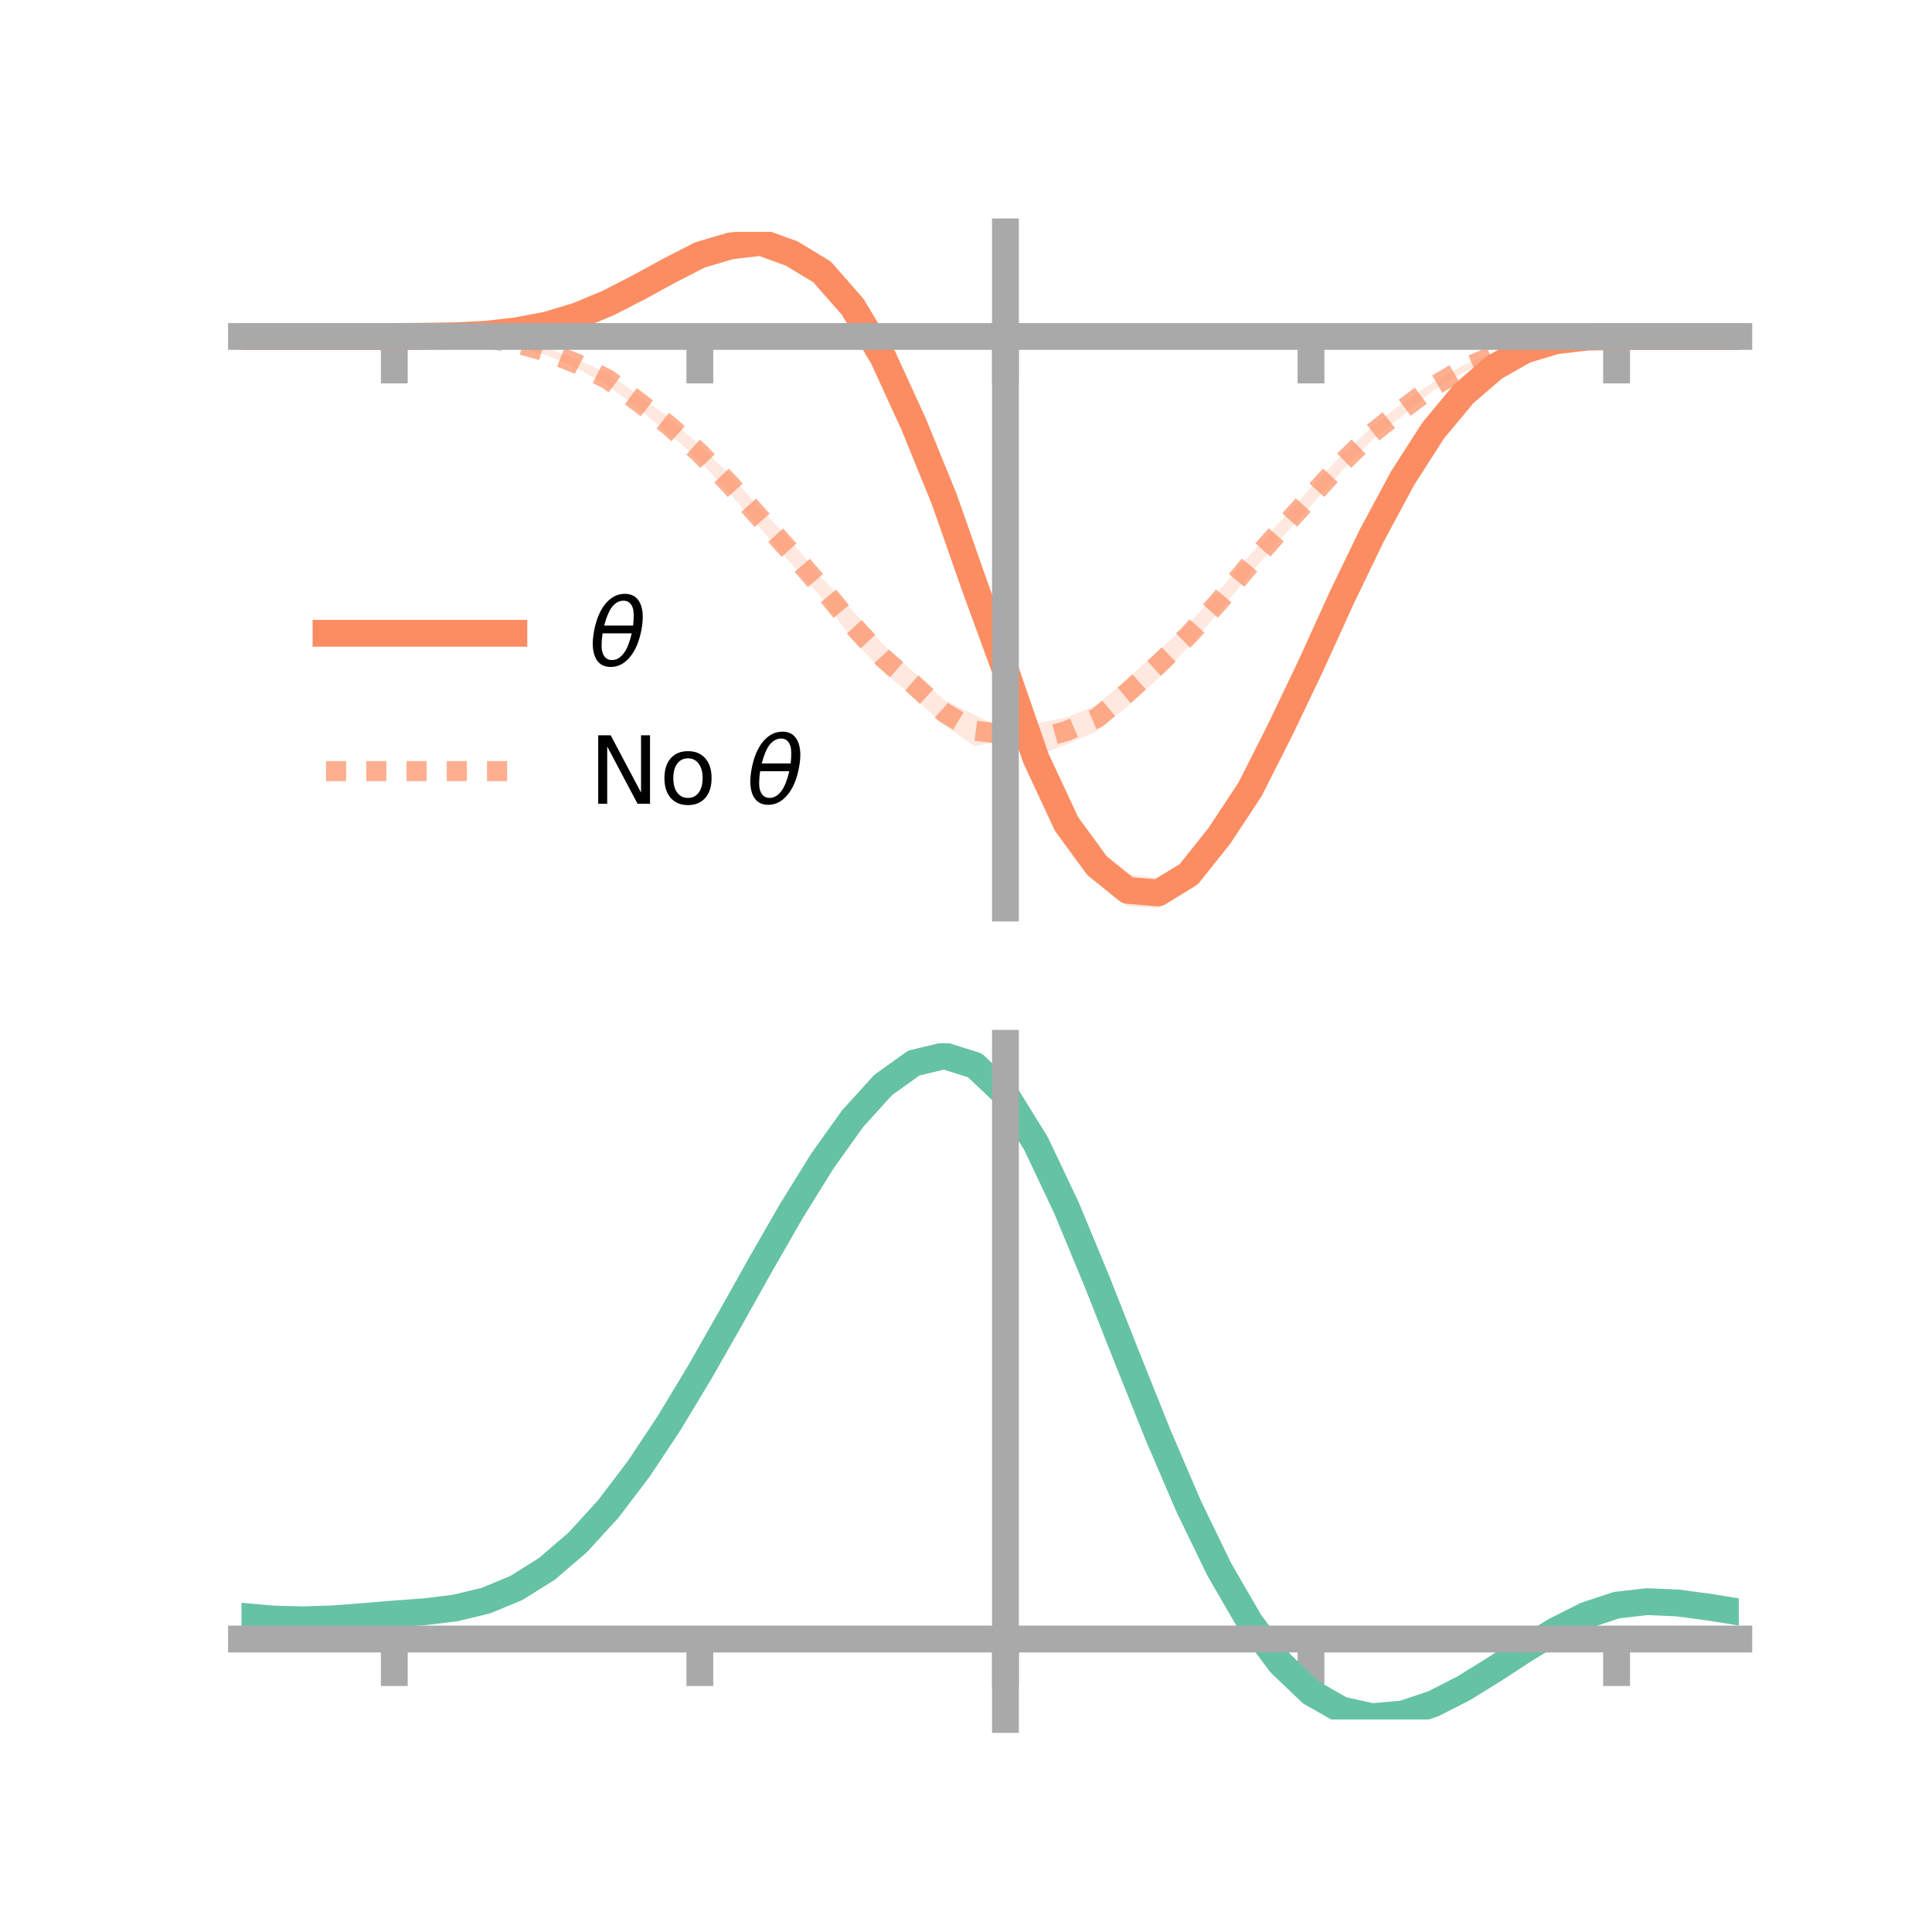 <?xml version="1.0" encoding="utf-8" standalone="no"?>
<!DOCTYPE svg PUBLIC "-//W3C//DTD SVG 1.1//EN"
  "http://www.w3.org/Graphics/SVG/1.1/DTD/svg11.dtd">
<!-- Created with matplotlib (https://matplotlib.org/) -->
<svg height="144pt" version="1.1" viewBox="0 0 144 144" width="144pt" xmlns="http://www.w3.org/2000/svg" xmlns:xlink="http://www.w3.org/1999/xlink">
 <defs>
  <style type="text/css">*{stroke-linecap:butt;stroke-linejoin:round;}</style>
 </defs>
 <g id="figure_1">
  <g id="patch_1">
   <path d="M 0 144 
L 144 144 
L 144 0 
L 0 0 
z
" style="fill:none;"/>
  </g>
  <g id="axes_1">
   <g id="patch_2">
    <path d="M 18 67.68 
L 129.6 67.68 
L 129.6 17.28 
L 18 17.28 
z
" style="fill:none;"/>
   </g>
   <g id="PolyCollection_1">
    <path clip-path="url(#p29c9535e6a)" d="M 18 25.079 
L 18 25.079 
L 20.278 25.079 
L 22.555 25.079 
L 24.833 25.079 
L 27.11 25.079 
L 29.388 25.078 
L 31.665 25.036 
L 33.943 24.951 
L 36.22 24.768 
L 38.498 24.47 
L 40.776 23.937 
L 43.053 23.158 
L 45.331 22.083 
L 47.608 20.816 
L 49.886 19.67 
L 52.163 18.482 
L 54.441 17.723 
L 56.718 17.28 
L 58.996 17.971 
L 61.273 19.569 
L 63.551 21.872 
L 65.829 25.556 
L 68.106 30.503 
L 70.384 36.13 
L 72.661 42.655 
L 74.939 49.586 
L 77.216 55.587 
L 79.494 60.223 
L 81.771 63.308 
L 84.049 65.175 
L 86.327 65.428 
L 88.604 64.319 
L 90.882 61.37 
L 93.159 58.021 
L 95.437 53.677 
L 97.714 49.005 
L 99.992 44.051 
L 102.269 39.304 
L 104.547 35.124 
L 106.824 31.699 
L 109.102 29.036 
L 111.38 27.186 
L 113.657 25.935 
L 115.935 25.326 
L 118.212 25.11 
L 120.49 25.079 
L 122.767 25.079 
L 125.045 25.079 
L 127.322 25.079 
L 129.6 25.079 
L 129.6 25.079 
L 129.6 25.079 
L 127.322 25.079 
L 125.045 25.079 
L 122.767 25.079 
L 120.49 25.08 
L 118.212 25.16 
L 115.935 25.482 
L 113.657 26.247 
L 111.38 27.584 
L 109.102 29.651 
L 106.824 32.474 
L 104.547 36.144 
L 102.269 40.424 
L 99.992 45.104 
L 97.714 50.172 
L 95.437 55.029 
L 93.159 59.69 
L 90.882 63.233 
L 88.604 66.002 
L 86.327 67.68 
L 84.049 67.551 
L 81.771 65.748 
L 79.494 62.608 
L 77.216 57.472 
L 74.939 50.314 
L 72.661 44.779 
L 70.384 38.311 
L 68.106 32.755 
L 65.829 27.758 
L 63.551 23.861 
L 61.273 20.963 
L 58.996 19.808 
L 56.718 18.845 
L 54.441 18.935 
L 52.163 19.525 
L 49.886 20.673 
L 47.608 22.018 
L 45.331 23.085 
L 43.053 23.911 
L 40.776 24.509 
L 38.498 24.834 
L 36.22 25.059 
L 33.943 25.095 
L 31.665 25.085 
L 29.388 25.08 
L 27.11 25.079 
L 24.833 25.079 
L 22.555 25.079 
L 20.278 25.079 
L 18 25.079 
z
" style="fill:#fc8d62;fill-opacity:0.2;"/>
   </g>
   <g id="PolyCollection_2">
    <path clip-path="url(#p29c9535e6a)" d="M 18 25.079 
L 18 25.079 
L 20.278 25.079 
L 22.555 25.079 
L 24.833 25.079 
L 27.11 25.079 
L 29.388 25.079 
L 31.665 25.034 
L 33.943 24.976 
L 36.22 25.039 
L 38.498 25.371 
L 40.776 25.946 
L 43.053 26.808 
L 45.331 27.829 
L 47.608 29.461 
L 49.886 31.136 
L 52.163 33.204 
L 54.441 35.44 
L 56.718 37.939 
L 58.996 40.37 
L 61.273 43.085 
L 63.551 45.52 
L 65.829 48.04 
L 68.106 50.098 
L 70.384 52.176 
L 72.661 53.296 
L 74.939 54.351 
L 77.216 53.914 
L 79.494 53.475 
L 81.771 52.546 
L 84.049 50.558 
L 86.327 48.507 
L 88.604 46.478 
L 90.882 44.02 
L 93.159 41.36 
L 95.437 38.852 
L 97.714 36.32 
L 99.992 33.915 
L 102.269 31.81 
L 104.547 30.031 
L 106.824 28.487 
L 109.102 27.19 
L 111.38 26.243 
L 113.657 25.644 
L 115.935 25.256 
L 118.212 25.094 
L 120.49 25.079 
L 122.767 25.079 
L 125.045 25.079 
L 127.322 25.079 
L 129.6 25.079 
L 129.6 25.079 
L 129.6 25.079 
L 127.322 25.079 
L 125.045 25.079 
L 122.767 25.079 
L 120.49 25.08 
L 118.212 25.161 
L 115.935 25.448 
L 113.657 25.958 
L 111.38 26.698 
L 109.102 27.748 
L 106.824 29.111 
L 104.547 30.973 
L 102.269 32.798 
L 99.992 35.14 
L 97.714 37.689 
L 95.437 40.187 
L 93.159 42.793 
L 90.882 45.591 
L 88.604 48.194 
L 86.327 50.574 
L 84.049 52.65 
L 81.771 54.478 
L 79.494 55.492 
L 77.216 56.332 
L 74.939 55.141 
L 72.661 55.618 
L 70.384 54.058 
L 68.106 51.969 
L 65.829 50.051 
L 63.551 47.663 
L 61.273 44.601 
L 58.996 42.038 
L 56.718 39.43 
L 54.441 36.839 
L 52.163 34.34 
L 49.886 32.342 
L 47.608 30.475 
L 45.331 28.767 
L 43.053 27.458 
L 40.776 26.493 
L 38.498 25.808 
L 36.22 25.364 
L 33.943 25.159 
L 31.665 25.1 
L 29.388 25.079 
L 27.11 25.079 
L 24.833 25.079 
L 22.555 25.079 
L 20.278 25.079 
L 18 25.079 
z
" style="fill:#fc8d62;fill-opacity:0.2;"/>
   </g>
   <g id="matplotlib.axis_1">
    <g id="xtick_1">
     <g id="line2d_1">
      <defs>
       <path d="M 0 0 
L 0 3.5 
" id="mf73d4380bd" style="stroke:#a9a9a9;stroke-width:2;"/>
      </defs>
      <g>
       <use style="fill:#a9a9a9;stroke:#a9a9a9;stroke-width:2;" x="29.388" xlink:href="#mf73d4380bd" y="25.079"/>
      </g>
     </g>
    </g>
    <g id="xtick_2">
     <g id="line2d_2">
      <g>
       <use style="fill:#a9a9a9;stroke:#a9a9a9;stroke-width:2;" x="52.163" xlink:href="#mf73d4380bd" y="25.079"/>
      </g>
     </g>
    </g>
    <g id="xtick_3">
     <g id="line2d_3">
      <g>
       <use style="fill:#a9a9a9;stroke:#a9a9a9;stroke-width:2;" x="74.939" xlink:href="#mf73d4380bd" y="25.079"/>
      </g>
     </g>
    </g>
    <g id="xtick_4">
     <g id="line2d_4">
      <g>
       <use style="fill:#a9a9a9;stroke:#a9a9a9;stroke-width:2;" x="97.714" xlink:href="#mf73d4380bd" y="25.079"/>
      </g>
     </g>
    </g>
    <g id="xtick_5">
     <g id="line2d_5">
      <g>
       <use style="fill:#a9a9a9;stroke:#a9a9a9;stroke-width:2;" x="120.49" xlink:href="#mf73d4380bd" y="25.079"/>
      </g>
     </g>
    </g>
   </g>
   <g id="matplotlib.axis_2"/>
   <g id="line2d_6">
    <path clip-path="url(#p29c9535e6a)" d="M 18 25.079 
L 20.278 25.079 
L 22.555 25.079 
L 24.833 25.079 
L 27.11 25.079 
L 29.388 25.079 
L 31.665 25.061 
L 33.943 25.023 
L 36.22 24.914 
L 38.498 24.652 
L 40.776 24.223 
L 43.053 23.534 
L 45.331 22.584 
L 47.608 21.417 
L 49.886 20.171 
L 52.163 19.003 
L 54.441 18.329 
L 56.718 18.063 
L 58.996 18.89 
L 61.273 20.266 
L 63.551 22.867 
L 65.829 26.657 
L 68.106 31.629 
L 70.384 37.22 
L 72.661 43.717 
L 74.939 49.95 
L 77.216 56.53 
L 79.494 61.415 
L 81.771 64.528 
L 84.049 66.363 
L 86.327 66.554 
L 88.604 65.16 
L 90.882 62.302 
L 93.159 58.856 
L 95.437 54.353 
L 97.714 49.589 
L 99.992 44.578 
L 102.269 39.864 
L 104.547 35.634 
L 106.824 32.086 
L 109.102 29.344 
L 111.38 27.385 
L 113.657 26.091 
L 115.935 25.404 
L 118.212 25.135 
L 120.49 25.08 
L 122.767 25.079 
L 125.045 25.079 
L 127.322 25.079 
L 129.6 25.079 
" style="fill:none;stroke:#fc8d62;stroke-linecap:square;stroke-width:2;"/>
   </g>
   <g id="line2d_7">
    <path clip-path="url(#p29c9535e6a)" d="M 18 25.079 
L 20.278 25.079 
L 22.555 25.079 
L 24.833 25.079 
L 27.11 25.079 
L 29.388 25.079 
L 31.665 25.067 
L 33.943 25.067 
L 36.22 25.201 
L 38.498 25.589 
L 40.776 26.22 
L 43.053 27.133 
L 45.331 28.298 
L 47.608 29.968 
L 49.886 31.739 
L 52.163 33.772 
L 54.441 36.14 
L 56.718 38.684 
L 58.996 41.204 
L 61.273 43.843 
L 63.551 46.592 
L 65.829 49.046 
L 68.106 51.033 
L 70.384 53.117 
L 72.661 54.457 
L 74.939 54.746 
L 77.216 55.123 
L 79.494 54.483 
L 81.771 53.512 
L 84.049 51.604 
L 86.327 49.541 
L 88.604 47.336 
L 90.882 44.806 
L 93.159 42.077 
L 95.437 39.519 
L 97.714 37.005 
L 99.992 34.527 
L 102.269 32.304 
L 104.547 30.502 
L 106.824 28.799 
L 109.102 27.469 
L 111.38 26.47 
L 113.657 25.801 
L 115.935 25.352 
L 118.212 25.127 
L 120.49 25.079 
L 122.767 25.079 
L 125.045 25.079 
L 127.322 25.079 
L 129.6 25.079 
" style="fill:none;stroke:#fc8d62;stroke-dasharray:1.5,1.5;stroke-dashoffset:0;stroke-opacity:0.7;stroke-width:1.5;"/>
   </g>
   <g id="patch_3">
    <path d="M 74.939 67.68 
L 74.939 17.28 
" style="fill:none;stroke:#a9a9a9;stroke-linecap:square;stroke-linejoin:miter;stroke-width:2;"/>
   </g>
   <g id="patch_4">
    <path d="M 129.6 67.68 
L 129.6 17.28 
" style="fill:none;"/>
   </g>
   <g id="patch_5">
    <path d="M 18 25.079 
L 129.6 25.079 
" style="fill:none;stroke:#a9a9a9;stroke-linecap:square;stroke-linejoin:miter;stroke-width:2;"/>
   </g>
   <g id="patch_6">
    <path d="M 18 17.28 
L 129.6 17.28 
" style="fill:none;"/>
   </g>
   <g id="legend_1">
    <g id="line2d_8">
     <path d="M 24.3 47.2 
L 38.3 47.2 
" style="fill:none;stroke:#fc8d62;stroke-linecap:square;stroke-width:2;"/>
    </g>
    <g id="line2d_9"/>
    <g id="text_1">
     <!-- $\theta$ -->
     <g transform="translate(43.9 49.65)scale(0.07 -0.07)">
      <defs>
       <path d="M 45.516 34.672 
L 14.453 34.672 
Q 12.359 20.062 14.5 13.875 
Q 17.188 6.25 24.469 6.25 
Q 31.781 6.25 37.359 13.922 
Q 42.234 20.656 45.516 34.672 
z
M 47.016 42.969 
Q 48.344 56.844 46.625 61.719 
Q 43.953 69.438 36.766 69.438 
Q 29.297 69.438 23.828 61.812 
Q 19.531 55.672 16.156 42.969 
z
M 38.188 76.766 
Q 49.906 76.766 54.594 66.406 
Q 59.281 56.109 55.719 37.844 
Q 52.203 19.625 43.453 9.281 
Q 34.766 -1.125 23.047 -1.125 
Q 11.281 -1.125 6.641 9.281 
Q 2 19.625 5.516 37.844 
Q 9.078 56.109 17.719 66.406 
Q 26.422 76.766 38.188 76.766 
z
" id="DejaVuSans-Oblique-952"/>
      </defs>
      <use transform="translate(0 0.234)" xlink:href="#DejaVuSans-Oblique-952"/>
     </g>
    </g>
    <g id="line2d_10">
     <path d="M 24.3 57.474 
L 38.3 57.474 
" style="fill:none;stroke:#fc8d62;stroke-dasharray:1.5,1.5;stroke-dashoffset:0;stroke-opacity:0.7;stroke-width:1.5;"/>
    </g>
    <g id="line2d_11"/>
    <g id="text_2">
     <!-- No $\theta$ -->
     <g transform="translate(43.9 59.924)scale(0.07 -0.07)">
      <defs>
       <path d="M 9.812 72.906 
L 23.094 72.906 
L 55.422 11.922 
L 55.422 72.906 
L 64.984 72.906 
L 64.984 0 
L 51.703 0 
L 19.391 60.984 
L 19.391 0 
L 9.812 0 
z
" id="DejaVuSans-78"/>
       <path d="M 30.609 48.391 
Q 23.391 48.391 19.188 42.75 
Q 14.984 37.109 14.984 27.297 
Q 14.984 17.484 19.156 11.844 
Q 23.344 6.203 30.609 6.203 
Q 37.797 6.203 41.984 11.859 
Q 46.188 17.531 46.188 27.297 
Q 46.188 37.016 41.984 42.703 
Q 37.797 48.391 30.609 48.391 
z
M 30.609 56 
Q 42.328 56 49.016 48.375 
Q 55.719 40.766 55.719 27.297 
Q 55.719 13.875 49.016 6.219 
Q 42.328 -1.422 30.609 -1.422 
Q 18.844 -1.422 12.172 6.219 
Q 5.516 13.875 5.516 27.297 
Q 5.516 40.766 12.172 48.375 
Q 18.844 56 30.609 56 
z
" id="DejaVuSans-111"/>
       <path id="DejaVuSans-32"/>
      </defs>
      <use transform="translate(0 0.234)" xlink:href="#DejaVuSans-78"/>
      <use transform="translate(74.805 0.234)" xlink:href="#DejaVuSans-111"/>
      <use transform="translate(135.986 0.234)" xlink:href="#DejaVuSans-32"/>
      <use transform="translate(167.773 0.234)" xlink:href="#DejaVuSans-Oblique-952"/>
     </g>
    </g>
   </g>
  </g>
  <g id="axes_2">
   <g id="patch_7">
    <path d="M 18 128.16 
L 129.6 128.16 
L 129.6 77.76 
L 18 77.76 
z
" style="fill:none;"/>
   </g>
   <g id="PolyCollection_3">
    <path clip-path="url(#pbf011e54bb)" d="M 18 120.505 
L 18 120.422 
L 20.278 120.639 
L 22.555 120.704 
L 24.833 120.622 
L 27.11 120.442 
L 29.388 120.242 
L 31.665 120.071 
L 33.943 119.788 
L 36.22 119.232 
L 38.498 118.275 
L 40.776 116.826 
L 43.053 114.833 
L 45.331 112.288 
L 47.608 109.223 
L 49.886 105.705 
L 52.163 101.836 
L 54.441 97.746 
L 56.718 93.59 
L 58.996 89.54 
L 61.273 85.788 
L 63.551 82.532 
L 65.829 79.975 
L 68.106 78.318 
L 70.384 77.76 
L 72.661 78.488 
L 74.939 80.672 
L 77.216 84.401 
L 79.494 89.275 
L 81.771 94.848 
L 84.049 100.702 
L 86.327 106.473 
L 88.604 111.861 
L 90.882 116.632 
L 93.159 120.62 
L 95.437 123.729 
L 97.714 125.924 
L 99.992 127.236 
L 102.269 127.739 
L 104.547 127.549 
L 106.824 126.803 
L 109.102 125.657 
L 111.38 124.273 
L 113.657 122.814 
L 115.935 121.44 
L 118.212 120.304 
L 120.49 119.556 
L 122.767 119.294 
L 125.045 119.4 
L 127.322 119.711 
L 129.6 120.088 
L 129.6 120.198 
L 129.6 120.198 
L 127.322 119.845 
L 125.045 119.553 
L 122.767 119.458 
L 120.49 119.724 
L 118.212 120.48 
L 115.935 121.643 
L 113.657 123.061 
L 111.38 124.57 
L 109.102 126.002 
L 106.824 127.186 
L 104.547 127.956 
L 102.269 128.16 
L 99.992 127.667 
L 97.714 126.376 
L 95.437 124.228 
L 93.159 121.204 
L 90.882 117.337 
L 88.604 112.715 
L 86.327 107.495 
L 84.049 101.897 
L 81.771 96.214 
L 79.494 90.798 
L 77.216 86.059 
L 74.939 82.434 
L 72.661 80.317 
L 70.384 79.614 
L 68.106 80.156 
L 65.829 81.755 
L 63.551 84.218 
L 61.273 87.346 
L 58.996 90.943 
L 56.718 94.819 
L 54.441 98.791 
L 52.163 102.695 
L 49.886 106.385 
L 47.608 109.74 
L 45.331 112.667 
L 43.053 115.104 
L 40.776 117.024 
L 38.498 118.432 
L 36.22 119.369 
L 33.943 119.914 
L 31.665 120.187 
L 29.388 120.347 
L 27.11 120.532 
L 24.833 120.694 
L 22.555 120.763 
L 20.278 120.703 
L 18 120.505 
z
" style="fill:#66c2a5;fill-opacity:0.2;"/>
   </g>
   <g id="matplotlib.axis_3">
    <g id="xtick_6">
     <g id="line2d_12">
      <g>
       <use style="fill:#a9a9a9;stroke:#a9a9a9;stroke-width:2;" x="29.388" xlink:href="#mf73d4380bd" y="122.164"/>
      </g>
     </g>
    </g>
    <g id="xtick_7">
     <g id="line2d_13">
      <g>
       <use style="fill:#a9a9a9;stroke:#a9a9a9;stroke-width:2;" x="52.163" xlink:href="#mf73d4380bd" y="122.164"/>
      </g>
     </g>
    </g>
    <g id="xtick_8">
     <g id="line2d_14">
      <g>
       <use style="fill:#a9a9a9;stroke:#a9a9a9;stroke-width:2;" x="74.939" xlink:href="#mf73d4380bd" y="122.164"/>
      </g>
     </g>
    </g>
    <g id="xtick_9">
     <g id="line2d_15">
      <g>
       <use style="fill:#a9a9a9;stroke:#a9a9a9;stroke-width:2;" x="97.714" xlink:href="#mf73d4380bd" y="122.164"/>
      </g>
     </g>
    </g>
    <g id="xtick_10">
     <g id="line2d_16">
      <g>
       <use style="fill:#a9a9a9;stroke:#a9a9a9;stroke-width:2;" x="120.49" xlink:href="#mf73d4380bd" y="122.164"/>
      </g>
     </g>
    </g>
   </g>
   <g id="matplotlib.axis_4"/>
   <g id="line2d_17">
    <path clip-path="url(#pbf011e54bb)" d="M 18 120.464 
L 20.278 120.671 
L 22.555 120.733 
L 24.833 120.658 
L 27.11 120.487 
L 29.388 120.294 
L 31.665 120.129 
L 33.943 119.851 
L 36.22 119.301 
L 38.498 118.354 
L 40.776 116.925 
L 43.053 114.969 
L 45.331 112.477 
L 47.608 109.481 
L 49.886 106.045 
L 52.163 102.266 
L 54.441 98.269 
L 56.718 94.204 
L 58.996 90.242 
L 61.273 86.567 
L 63.551 83.375 
L 65.829 80.865 
L 68.106 79.237 
L 70.384 78.687 
L 72.661 79.403 
L 74.939 81.553 
L 77.216 85.23 
L 79.494 90.037 
L 81.771 95.531 
L 84.049 101.299 
L 86.327 106.984 
L 88.604 112.288 
L 90.882 116.984 
L 93.159 120.912 
L 95.437 123.978 
L 97.714 126.15 
L 99.992 127.451 
L 102.269 127.95 
L 104.547 127.752 
L 106.824 126.995 
L 109.102 125.83 
L 111.38 124.422 
L 113.657 122.937 
L 115.935 121.541 
L 118.212 120.392 
L 120.49 119.64 
L 122.767 119.376 
L 125.045 119.476 
L 127.322 119.778 
L 129.6 120.143 
" style="fill:none;stroke:#66c2a5;stroke-linecap:square;stroke-width:2;"/>
   </g>
   <g id="patch_8">
    <path d="M 74.939 128.16 
L 74.939 77.76 
" style="fill:none;stroke:#a9a9a9;stroke-linecap:square;stroke-linejoin:miter;stroke-width:2;"/>
   </g>
   <g id="patch_9">
    <path d="M 129.6 128.16 
L 129.6 77.76 
" style="fill:none;"/>
   </g>
   <g id="patch_10">
    <path d="M 18 122.164 
L 129.6 122.164 
" style="fill:none;stroke:#a9a9a9;stroke-linecap:square;stroke-linejoin:miter;stroke-width:2;"/>
   </g>
   <g id="patch_11">
    <path d="M 18 77.76 
L 129.6 77.76 
" style="fill:none;"/>
   </g>
  </g>
 </g>
 <defs>
  <clipPath id="p29c9535e6a">
   <rect height="50.4" width="111.6" x="18" y="17.28"/>
  </clipPath>
  <clipPath id="pbf011e54bb">
   <rect height="50.4" width="111.6" x="18" y="77.76"/>
  </clipPath>
 </defs>
</svg>
